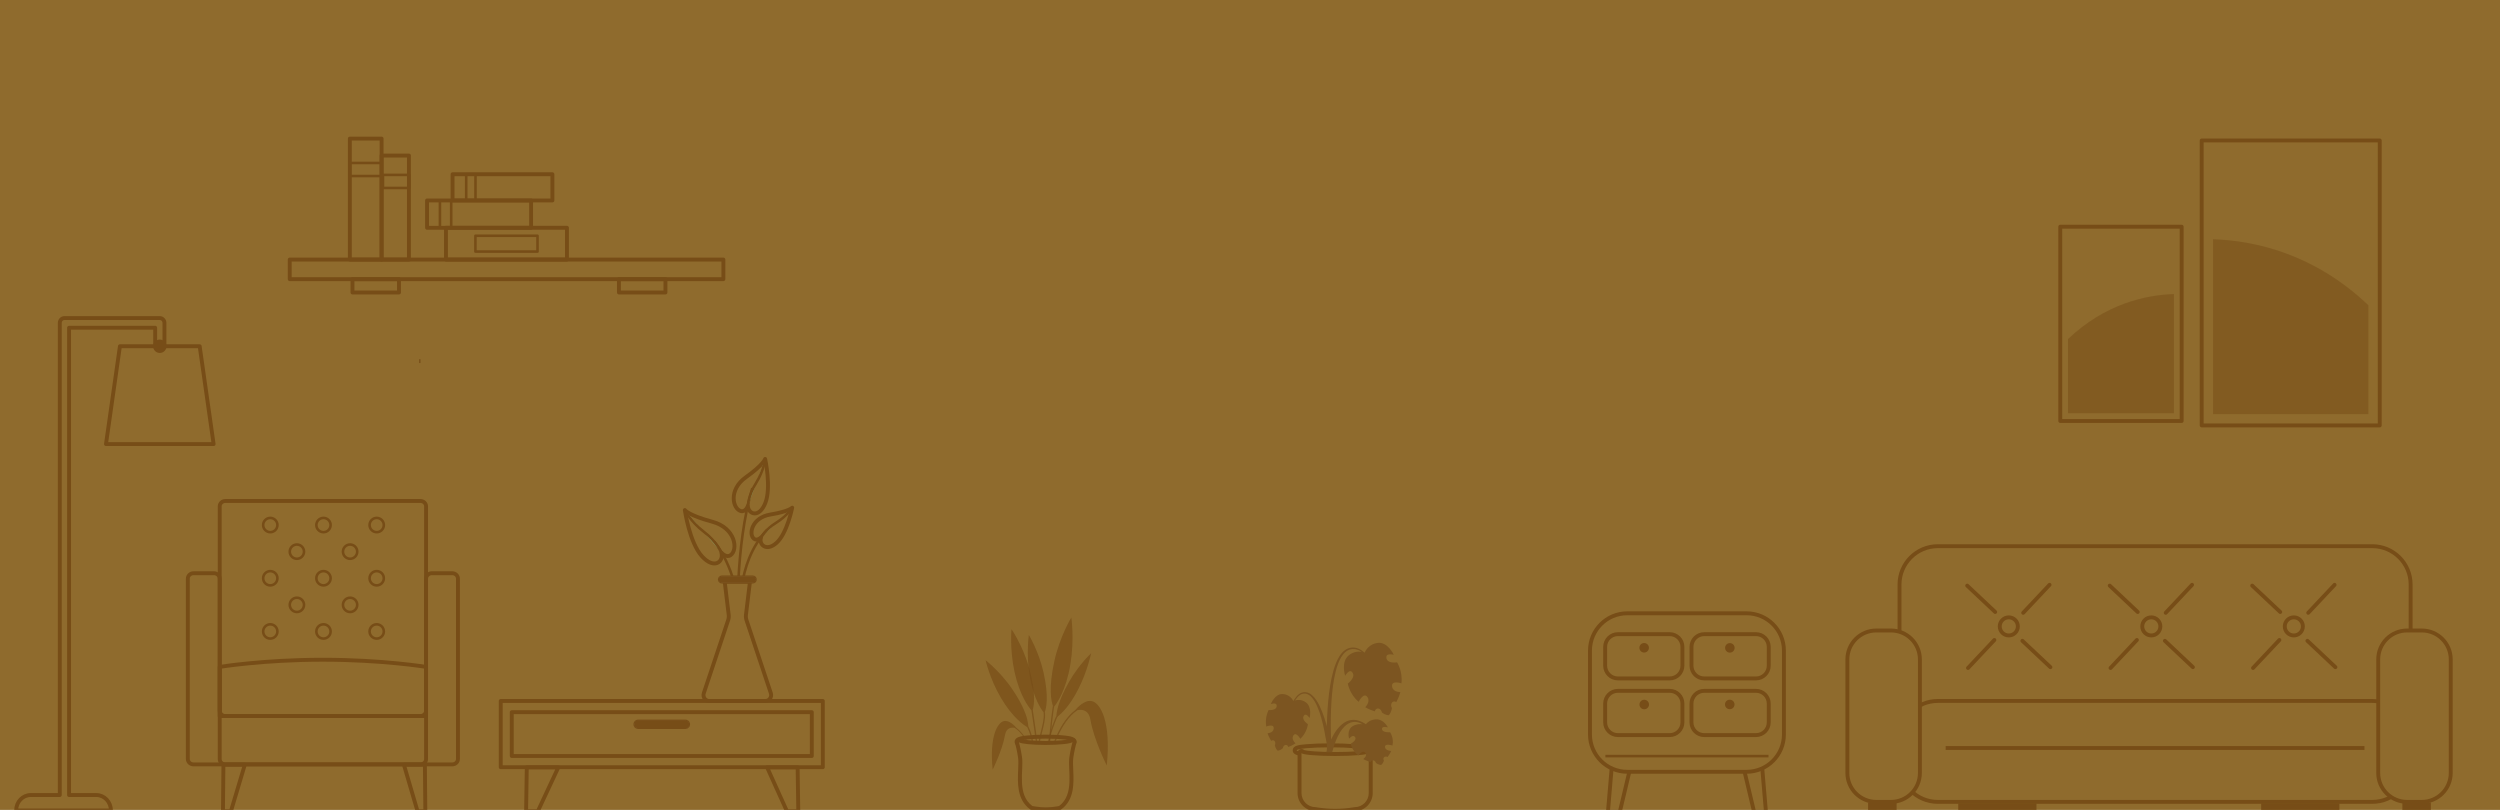 <svg width="1920" height="622" viewBox="0 0 1920 622" fill="none" xmlns="http://www.w3.org/2000/svg">
<rect x="0" y="0" width="1920" height="622" fill="#333333" stroke="none"/>
<g clip-path="url(#clip0_1759_398)">
<rect width="1920" height="622" fill="white"/>
<g clip-path="url(#clip1_1759_398)">
<path d="M1929 -4.097H-38V623.964H1929V-4.097Z" fill="#8F6B2D"/>
<path d="M555.562 199.336H222.516V214.391H555.562V199.336Z" stroke="#774D17" stroke-width="3" stroke-linejoin="round"/>
<path d="M306.418 214.391H270.703V224.631H306.418V214.391Z" stroke="#774D17" stroke-width="3" stroke-linejoin="round"/>
<path d="M511.06 214.391H475.344V224.631H511.06V214.391Z" stroke="#774D17" stroke-width="3" stroke-linejoin="round"/>
<path d="M293.071 106.45H268.667V199.346H293.071V106.45Z" stroke="#774D17" stroke-width="3" stroke-linejoin="round"/>
<path d="M293.071 125.18H268.667V135.207H293.071V125.18Z" stroke="#774D17" stroke-width="2" stroke-linejoin="round"/>
<path d="M314.268 134.341H294.12V144.368H314.268V134.341Z" stroke="#774D17" stroke-width="2" stroke-linejoin="round"/>
<path d="M314.064 119.459H293.071V199.346H314.064V119.459Z" stroke="#774D17" stroke-width="3" stroke-linejoin="round"/>
<path d="M435.424 174.936H342.511V199.336H435.424V174.936Z" stroke="#774D17" stroke-width="3" stroke-linejoin="round"/>
<path d="M412.812 181.054H365.123V193.218H412.812V181.054Z" stroke="#774D17" stroke-width="2" stroke-linejoin="round"/>
<path d="M424.245 133.812H347.571V153.947H424.245V133.812Z" stroke="#774D17" stroke-width="3" stroke-linejoin="round"/>
<path d="M365.174 133.812H358.037V153.947H365.174V133.812Z" stroke="#774D17" stroke-width="2" stroke-linejoin="round"/>
<path d="M407.884 153.957H327.982V174.946H407.884V153.957Z" stroke="#774D17" stroke-width="3" stroke-linejoin="round"/>
<path d="M346.522 153.957H337.868V174.946H346.522V153.957Z" stroke="#774D17" stroke-width="2" stroke-linejoin="round"/>
<path d="M171.589 587.319L171.233 622.946H177.372L188.022 587.319H171.589Z" stroke="#774D17" stroke-width="3" stroke-linejoin="round"/>
<path d="M326.312 587.319L326.659 622.946H320.642L310.196 587.319H326.312Z" stroke="#774D17" stroke-width="3" stroke-linejoin="round"/>
<path d="M322.871 384.751H173.086C170.683 384.751 168.728 386.594 168.728 388.874V582.942C168.728 585.222 170.683 587.064 173.086 587.064H322.871C325.274 587.064 327.229 585.222 327.229 582.942V388.874C327.229 386.594 325.274 384.751 322.871 384.751Z" stroke="#774D17" stroke-width="3" stroke-linejoin="round"/>
<path d="M327.229 512.175C327.229 512.175 293.723 506.668 247.979 506.668C202.235 506.668 168.728 512.175 168.728 512.175V549.941H327.229V512.175Z" stroke="#774D17" stroke-width="3" stroke-linejoin="round"/>
<path d="M327.229 444.412V545.757C327.229 548.068 325.254 549.941 322.81 549.941H173.147C170.704 549.941 168.728 548.068 168.728 545.757V444.412C168.728 442.101 166.753 440.228 164.31 440.228H148.661C146.218 440.228 144.243 442.101 144.243 444.412V582.881C144.243 585.191 146.218 587.064 148.661 587.064H347.296C349.739 587.064 351.714 585.191 351.714 582.881V444.412C351.714 442.101 349.739 440.228 347.296 440.228H331.647C329.204 440.228 327.229 442.101 327.229 444.412Z" stroke="#774D17" stroke-width="3" stroke-linejoin="round"/>
<path d="M213.057 403.237C213.057 406.26 210.604 408.713 207.58 408.713C204.556 408.713 202.102 406.26 202.102 403.237C202.102 400.214 204.556 397.76 207.58 397.76C210.604 397.76 213.057 400.214 213.057 403.237Z" stroke="#774D17" stroke-width="2" stroke-linejoin="round"/>
<path d="M233.491 423.667C233.491 426.69 231.037 429.143 228.013 429.143C224.99 429.143 222.536 426.69 222.536 423.667C222.536 420.643 224.99 418.19 228.013 418.19C231.037 418.19 233.491 420.643 233.491 423.667Z" stroke="#774D17" stroke-width="2" stroke-linejoin="round"/>
<path d="M213.057 444.096C213.057 447.12 210.604 449.573 207.58 449.573C204.556 449.573 202.102 447.12 202.102 444.096C202.102 441.073 204.556 438.62 207.58 438.62C210.604 438.62 213.057 441.073 213.057 444.096Z" stroke="#774D17" stroke-width="2" stroke-linejoin="round"/>
<path d="M253.914 403.237C253.914 406.26 251.461 408.713 248.437 408.713C245.413 408.713 242.959 406.26 242.959 403.237C242.959 400.214 245.413 397.76 248.437 397.76C251.461 397.76 253.914 400.214 253.914 403.237Z" stroke="#774D17" stroke-width="2" stroke-linejoin="round"/>
<path d="M253.914 444.096C253.914 447.12 251.461 449.573 248.437 449.573C245.413 449.573 242.959 447.12 242.959 444.096C242.959 441.073 245.413 438.62 248.437 438.62C251.461 438.62 253.914 441.073 253.914 444.096Z" stroke="#774D17" stroke-width="2" stroke-linejoin="round"/>
<path d="M233.491 464.526C233.491 467.549 231.037 470.003 228.013 470.003C224.99 470.003 222.536 467.549 222.536 464.526C222.536 461.503 224.99 459.05 228.013 459.05C231.037 459.05 233.491 461.503 233.491 464.526Z" stroke="#774D17" stroke-width="2" stroke-linejoin="round"/>
<path d="M253.914 484.956C253.914 487.979 251.461 490.432 248.437 490.432C245.413 490.432 242.959 487.979 242.959 484.956C242.959 481.933 245.413 479.479 248.437 479.479C251.461 479.479 253.914 481.933 253.914 484.956Z" stroke="#774D17" stroke-width="2" stroke-linejoin="round"/>
<path d="M213.057 484.956C213.057 487.979 210.604 490.432 207.58 490.432C204.556 490.432 202.102 487.979 202.102 484.956C202.102 481.933 204.556 479.479 207.58 479.479C210.604 479.479 213.057 481.933 213.057 484.956Z" stroke="#774D17" stroke-width="2" stroke-linejoin="round"/>
<path d="M274.348 423.667C274.348 426.69 271.894 429.143 268.87 429.143C265.847 429.143 263.393 426.69 263.393 423.667C263.393 420.643 265.847 418.19 268.87 418.19C271.894 418.19 274.348 420.643 274.348 423.667Z" stroke="#774D17" stroke-width="2" stroke-linejoin="round"/>
<path d="M294.781 403.237C294.781 406.26 292.328 408.713 289.304 408.713C286.28 408.713 283.826 406.26 283.826 403.237C283.826 400.214 286.28 397.76 289.304 397.76C292.328 397.76 294.781 400.214 294.781 403.237Z" stroke="#774D17" stroke-width="2" stroke-linejoin="round"/>
<path d="M294.781 444.096C294.781 447.12 292.328 449.573 289.304 449.573C286.28 449.573 283.826 447.12 283.826 444.096C283.826 441.073 286.28 438.62 289.304 438.62C292.328 438.62 294.781 441.073 294.781 444.096Z" stroke="#774D17" stroke-width="2" stroke-linejoin="round"/>
<path d="M274.348 464.526C274.348 467.549 271.894 470.003 268.87 470.003C265.847 470.003 263.393 467.549 263.393 464.526C263.393 461.503 265.847 459.05 268.87 459.05C271.894 459.05 274.348 461.503 274.348 464.526Z" stroke="#774D17" stroke-width="2" stroke-linejoin="round"/>
<path d="M294.781 484.956C294.781 487.979 292.328 490.432 289.304 490.432C286.28 490.432 283.826 487.979 283.826 484.956C283.826 481.933 286.28 479.479 289.304 479.479C292.328 479.479 294.781 481.933 294.781 484.956Z" stroke="#774D17" stroke-width="2" stroke-linejoin="round"/>
<path d="M564.348 505.946C564.348 505.946 577.787 453.838 548.547 416.012" stroke="#774D17" stroke-width="2" stroke-linejoin="round"/>
<path d="M554.034 424.42C554.034 424.42 557.72 428.726 561.1 426.354C567.056 422.181 564.898 405.466 547.009 400.672C528.704 395.765 525.955 391.714 525.955 391.714C525.955 391.714 529.528 416.674 539.048 427.179C548.567 437.684 555.948 431.372 554.034 424.42Z" stroke="#774D17" stroke-width="3" stroke-linejoin="round"/>
<path d="M525.955 391.714C525.955 391.714 530.394 400.631 540.514 408.367C550.634 416.104 554.034 424.42 554.034 424.42" fill="#8B995F"/>
<path d="M525.955 391.714C525.955 391.714 530.394 400.631 540.514 408.367C550.634 416.104 554.034 424.42 554.034 424.42" stroke="#774D17" stroke-miterlimit="10"/>
<path d="M525.955 391.714C525.955 391.714 530.394 400.631 540.514 408.367C550.634 416.104 554.034 424.42 554.034 424.42" stroke="#774D17" stroke-width="2" stroke-linejoin="round"/>
<path d="M566.588 480.365C566.588 480.365 564.368 419.29 577.787 374.847" stroke="#774D17" stroke-width="2" stroke-linejoin="round"/>
<path d="M569.123 473.118C569.123 473.118 564.124 433.408 589.312 406.739" stroke="#774D17" stroke-width="2" stroke-linejoin="round"/>
<path d="M572.9 473.433L576.077 447.659H556.458L559.634 473.433C559.807 474.817 559.665 476.222 559.206 477.546L540.514 532.473C539.536 535.354 541.674 538.336 544.719 538.336H587.805C590.85 538.336 592.988 535.354 592.01 532.473L573.318 477.546C572.87 476.222 572.727 474.817 572.89 473.433" fill="#8F6B2D"/>
<path d="M572.9 473.433L576.077 447.659H556.458L559.634 473.433C559.807 474.817 559.665 476.222 559.206 477.546L540.514 532.473C539.536 535.354 541.674 538.336 544.719 538.336H587.805C590.85 538.336 592.988 535.354 592.01 532.473L573.318 477.546C572.87 476.222 572.727 474.817 572.89 473.433" stroke="#774D17" stroke-miterlimit="10"/>
<path d="M572.9 472.13L576.077 445.827H556.458L559.634 472.13C559.807 473.545 559.665 474.97 559.206 476.324L540.514 532.361C539.536 535.293 541.674 538.346 544.719 538.346H587.805C590.85 538.346 592.988 535.303 592.01 532.361L573.318 476.324C572.87 474.98 572.727 473.545 572.89 472.13H572.9Z" stroke="#774D17" stroke-width="3" stroke-linejoin="round"/>
<path d="M578.113 442.458H554.421C552.986 442.458 551.825 443.618 551.825 445.053C551.825 446.489 552.986 447.649 554.421 447.649H578.113C579.548 447.649 580.709 446.489 580.709 445.053C580.709 443.618 579.548 442.458 578.113 442.458Z" fill="white" stroke="#774D17" stroke-miterlimit="10"/>
<path d="M578.113 442.458H554.421C552.986 442.458 551.825 443.618 551.825 445.053C551.825 446.489 552.986 447.649 554.421 447.649H578.113C579.548 447.649 580.709 446.489 580.709 445.053C580.709 443.618 579.548 442.458 578.113 442.458Z" fill="#774D17"/>
<path d="M574.336 388.681C574.336 388.681 572.595 393.444 569.011 392.518C562.709 390.879 559.278 376.191 572.778 366.561C586.594 356.707 587.632 352.453 587.632 352.453C587.632 352.453 592.468 374.511 587.765 386.299C583.071 398.086 574.906 395.114 574.336 388.681Z" stroke="#774D17" stroke-width="3" stroke-linejoin="round"/>
<path d="M587.632 352.442C587.632 352.442 586.706 361.309 580.648 370.979C574.59 380.639 574.346 388.681 574.346 388.681" fill="#8B995F"/>
<path d="M587.632 352.442C587.632 352.442 586.706 361.309 580.648 370.979C574.59 380.639 574.346 388.681 574.346 388.681" stroke="#774D17" stroke-miterlimit="10"/>
<path d="M587.632 352.442C587.632 352.442 586.706 361.309 580.648 370.979C574.59 380.639 574.346 388.681 574.346 388.681" stroke="#774D17" stroke-width="2" stroke-linejoin="round"/>
<path d="M584.496 412.744C584.496 412.744 581.361 415.757 578.948 413.681C574.712 410.037 577.624 397.445 591.654 395.144C605.999 392.783 608.402 389.902 608.402 389.902C608.402 389.902 604.513 409.568 596.449 416.857C588.386 424.155 582.511 417.905 584.496 412.744Z" stroke="#774D17" stroke-width="3" stroke-linejoin="round"/>
<path d="M608.402 389.902C608.402 389.902 604.339 396.376 596.021 401.517C587.714 406.657 584.486 412.744 584.486 412.744" fill="#8B995F"/>
<path d="M608.402 389.902C608.402 389.902 604.339 396.376 596.021 401.517C587.714 406.657 584.486 412.744 584.486 412.744" stroke="#774D17" stroke-miterlimit="10"/>
<path d="M608.402 389.902C608.402 389.902 604.339 396.376 596.021 401.517C587.714 406.657 584.486 412.744 584.486 412.744" stroke="#774D17" stroke-width="2" stroke-linejoin="round"/>
<path d="M526.382 559.367H490.097C488.386 559.367 486.992 557.982 486.992 556.262C486.992 554.542 488.376 553.157 490.097 553.157H526.382C528.093 553.157 529.488 554.542 529.488 556.262C529.488 557.982 528.103 559.367 526.382 559.367Z" fill="white" stroke="#774D17" stroke-miterlimit="10"/>
<path d="M404.565 589.355L404.046 622.946H413.086L428.786 589.355H404.565Z" stroke="#774D17" stroke-width="3" stroke-linejoin="round"/>
<path d="M612.576 589.355L613.085 622.946H604.329L589.149 589.355H612.576Z" stroke="#774D17" stroke-width="3" stroke-linejoin="round"/>
<path d="M631.92 538.346H384.559V589.212H631.92V538.346Z" stroke="#774D17" stroke-width="3" stroke-linejoin="round"/>
<path d="M623.46 546.948H393.03V580.6H623.46V546.948Z" stroke="#774D17" stroke-width="3" stroke-linejoin="round"/>
<path d="M526.382 559.366H490.097C488.386 559.366 486.992 557.982 486.992 556.262C486.992 554.541 488.376 553.157 490.097 553.157H526.382C528.093 553.157 529.488 554.541 529.488 556.262C529.488 557.982 528.103 559.366 526.382 559.366Z" fill="#774D17"/>
<path d="M125.901 269.987C128.144 268.237 128.542 265 126.791 262.758C125.041 260.516 121.803 260.117 119.56 261.868C117.318 263.618 116.919 266.855 118.67 269.097C120.421 271.339 123.658 271.738 125.901 269.987Z" fill="#774D17"/>
<path d="M164.065 341.052H81.394L92.105 265.919H153.355L164.065 341.052Z" stroke="#774D17" stroke-width="3" stroke-linejoin="round"/>
<path d="M122.73 244.277H49.477C47.512 244.277 45.913 245.937 45.913 247.993V610.589H23.596C17.406 610.589 12.397 615.892 12.397 622.437H85.192C85.192 615.892 80.183 610.589 73.993 610.589H53.04V251.708H119.167V264.3H126.293V247.993C126.293 245.937 124.695 244.277 122.73 244.277Z" stroke="#774D17" stroke-width="3" stroke-linejoin="round"/>
<path d="M1356.23 623.272H1347.08L1335.41 574.137H1352.06L1356.23 623.272Z" stroke="#774D17" stroke-width="3" stroke-linejoin="round"/>
<path d="M1234.92 623.272H1244.08L1255.74 574.137H1239.08L1234.92 623.272Z" stroke="#774D17" stroke-width="3" stroke-linejoin="round"/>
<path d="M1341.38 471.01H1249.77C1233.94 471.01 1221.1 483.844 1221.1 499.675V564.069C1221.1 579.9 1233.94 592.734 1249.77 592.734H1341.38C1357.22 592.734 1370.05 579.9 1370.05 564.069V499.675C1370.05 483.844 1357.22 471.01 1341.38 471.01Z" fill="#8F6B2D" stroke="#774D17" stroke-width="3" stroke-linejoin="round"/>
<path d="M1232.93 580.702H1358.22" stroke="#774D17" stroke-width="2" stroke-linejoin="round"/>
<path d="M1242.55 487.033H1282.32C1287.72 487.033 1292.1 491.41 1292.1 496.805V511.259C1292.1 516.654 1287.72 521.031 1282.32 521.031H1242.54C1237.14 521.031 1232.76 516.654 1232.76 511.259V496.805C1232.76 491.41 1237.14 487.033 1242.54 487.033H1242.55Z" fill="#8F6B2D" stroke="#774D17" stroke-width="3" stroke-linejoin="round"/>
<path d="M1262.71 501.161C1264.74 501.161 1266.38 499.521 1266.38 497.497C1266.38 495.473 1264.74 493.832 1262.71 493.832C1260.69 493.832 1259.05 495.473 1259.05 497.497C1259.05 499.521 1260.69 501.161 1262.71 501.161Z" fill="#774D17"/>
<path d="M1308.82 487.033H1348.61C1354.01 487.033 1358.39 491.41 1358.39 496.805V511.259C1358.39 516.654 1354.01 521.031 1348.61 521.031H1308.84C1303.44 521.031 1299.06 516.654 1299.06 511.259V496.805C1299.06 491.41 1303.44 487.033 1308.84 487.033H1308.82Z" fill="#8F6B2D" stroke="#774D17" stroke-width="3" stroke-linejoin="round"/>
<path d="M1332.06 498.537C1332.6 496.587 1331.46 494.567 1329.51 494.026C1327.56 493.484 1325.54 494.626 1325 496.576C1324.45 498.526 1325.6 500.546 1327.55 501.087C1329.5 501.629 1331.52 500.487 1332.06 498.537Z" fill="#774D17"/>
<path d="M1242.55 530.559H1282.32C1287.72 530.559 1292.1 534.936 1292.1 540.331V554.786C1292.1 560.181 1287.72 564.558 1282.32 564.558H1242.54C1237.14 564.558 1232.76 560.181 1232.76 554.786V540.331C1232.76 534.936 1237.14 530.559 1242.54 530.559H1242.55Z" fill="#8F6B2D" stroke="#774D17" stroke-width="3" stroke-linejoin="round"/>
<path d="M1266.31 542.052C1266.85 540.102 1265.71 538.081 1263.76 537.538C1261.81 536.995 1259.79 538.135 1259.25 540.085C1258.7 542.034 1259.84 544.055 1261.79 544.598C1263.74 545.141 1265.76 544.001 1266.31 542.052Z" fill="#774D17"/>
<path d="M1308.82 530.559H1348.61C1354.01 530.559 1358.39 534.936 1358.39 540.331V554.786C1358.39 560.181 1354.01 564.558 1348.61 564.558H1308.82C1303.43 564.558 1299.05 560.181 1299.05 554.786V540.331C1299.05 534.936 1303.43 530.559 1308.82 530.559Z" fill="#8F6B2D" stroke="#774D17" stroke-width="3" stroke-linejoin="round"/>
<path d="M1328.44 544.688C1330.47 544.688 1332.11 543.047 1332.11 541.023C1332.11 539 1330.47 537.359 1328.44 537.359C1326.42 537.359 1324.78 539 1324.78 541.023C1324.78 543.047 1326.42 544.688 1328.44 544.688Z" fill="#774D17"/>
<path d="M1827.63 107.875H1690.9V326.729H1827.63V107.875Z" fill="#8F6B2D" stroke="#774D17" stroke-width="3" stroke-linejoin="round"/>
<path opacity="0.5" d="M1818.93 234.434V318.047H1699.59V183.721C1731.47 184.78 1777.14 194.664 1818.93 234.434Z" fill="#774D17"/>
<path d="M1675.51 174.102H1582.29V323.319H1675.51V174.102Z" fill="#8F6B2D" stroke="#774D17" stroke-width="3" stroke-linejoin="round"/>
<path opacity="0.5" d="M1588.22 260.391V317.395H1669.58V225.812C1647.86 226.535 1616.71 233.274 1588.22 260.391Z" fill="#774D17"/>
<path d="M1369.27 119.816H1364.17C1364.17 124.305 1354.97 128.834 1345.52 133.761C1341.59 135.807 1337.63 137.924 1334.26 140.144C1329.94 142.984 1326.61 145.976 1325.63 149.173C1325.25 150.455 1325.34 151.819 1325.35 153.163C1325.36 154.588 1325.39 156.115 1325.43 157.703C1325.57 162.996 1325.91 168.981 1326.6 174.214C1327.18 178.642 1328.02 182.52 1329.2 184.983C1330.03 186.734 1331.05 187.762 1332.27 187.762H1406.36C1407.58 187.762 1408.6 186.734 1409.44 184.983C1410.62 182.52 1411.45 178.642 1412.03 174.214C1412.72 168.981 1413.06 162.996 1413.2 157.703C1413.24 156.115 1413.27 154.588 1413.28 153.163C1413.29 151.819 1413.4 150.455 1413 149.173C1412.02 145.966 1408.7 142.984 1404.37 140.144C1398.56 136.326 1390.97 132.794 1384.88 129.404C1378.95 126.106 1374.47 122.961 1374.47 119.826H1369.24L1369.27 119.816Z" stroke="#774D17" stroke-width="3" stroke-miterlimit="10"/>
<path d="M1364.17 119.816H1367.42H1371.04H1374.47V99.274H1371.04H1367.42H1364.17V119.816Z" stroke="#774D17" stroke-width="3" stroke-miterlimit="10"/>
<path d="M321.904 277.36H322.922" stroke="#774D17" stroke-width="3" stroke-linejoin="round"/>
<path d="M1369.55 98.714V-9.186" stroke="#774D17" stroke-width="3" stroke-miterlimit="10"/>
<path d="M1472.1 191.07H1467C1467 195.559 1457.8 200.089 1448.35 205.016C1444.42 207.062 1440.46 209.179 1437.09 211.398C1432.77 214.238 1429.44 217.231 1428.46 220.427C1428.08 221.71 1428.17 223.074 1428.18 224.418C1428.19 225.843 1428.22 227.37 1428.26 228.958C1428.4 234.251 1428.74 240.236 1429.43 245.468C1430.01 249.896 1430.85 253.775 1432.03 256.238C1432.86 257.989 1433.88 259.017 1435.1 259.017H1509.19C1510.41 259.017 1511.43 257.989 1512.26 256.238C1513.45 253.775 1514.28 249.896 1514.86 245.468C1515.55 240.236 1515.89 234.251 1516.03 228.958C1516.07 227.37 1516.1 225.843 1516.11 224.418C1516.12 223.074 1516.23 221.71 1515.83 220.427C1514.85 217.221 1511.53 214.238 1507.2 211.398C1501.39 207.581 1493.8 204.049 1487.71 200.659C1481.78 197.361 1477.3 194.216 1477.3 191.081H1472.07L1472.1 191.07Z" stroke="#774D17" stroke-width="3" stroke-miterlimit="10"/>
<path d="M1467 191.07H1470.25H1473.87H1477.3V170.529H1473.87H1470.25H1467V191.07Z" stroke="#774D17" stroke-width="3" stroke-miterlimit="10"/>
<path d="M1472.38 169.969V-27" stroke="#774D17" stroke-width="3" stroke-miterlimit="10"/>
<path d="M1021.7 580.092C1014.75 580.092 1008.23 579.847 1003.31 579.41C995.652 578.728 994.359 577.883 994.359 576.254C994.359 574.625 995.652 573.78 1003.31 573.098C1008.23 572.661 1014.76 572.416 1021.7 572.416C1028.63 572.416 1035.17 572.661 1040.08 573.098C1047.74 573.78 1049.03 574.625 1049.03 576.254C1049.03 577.883 1047.74 578.728 1040.08 579.41C1035.17 579.847 1028.63 580.092 1021.7 580.092Z" fill="#8F6B2D"/>
<path d="M1021.7 573.943C1035.95 573.943 1047.52 574.981 1047.52 576.254C1047.52 577.526 1035.96 578.565 1021.7 578.565C1007.43 578.565 995.876 577.526 995.876 576.254C995.876 574.981 1007.43 573.943 1021.7 573.943ZM1021.7 570.889C1014.71 570.889 1008.13 571.134 1003.17 571.582C997.617 572.08 992.822 572.508 992.822 576.254C992.822 580 997.617 580.438 1003.17 580.926C1008.13 581.374 1014.71 581.618 1021.7 581.618C1028.68 581.618 1035.26 581.374 1040.23 580.926C1045.77 580.427 1050.57 580 1050.57 576.254C1050.57 572.508 1045.77 572.07 1040.23 571.582C1035.26 571.134 1028.68 570.889 1021.7 570.889Z" fill="#774D17"/>
<path d="M823.713 569.688C823.713 571.032 814.438 572.121 803.004 572.121C791.571 572.121 782.296 571.032 782.296 569.688C782.296 568.345 791.571 567.255 803.004 567.255C814.438 567.255 823.713 568.345 823.713 569.688Z" fill="white"/>
<g style="mix-blend-mode:multiply">
<path d="M823.713 569.688C823.713 571.032 814.438 572.121 803.004 572.121C791.571 572.121 782.296 571.032 782.296 569.688C782.296 568.345 791.571 567.255 803.004 567.255C814.438 567.255 823.713 568.345 823.713 569.688Z" fill="#CBD4F4"/>
</g>
<path d="M803.004 573.648C797.415 573.648 792.151 573.393 788.181 572.925C782.642 572.274 780.769 571.459 780.769 569.688C780.769 567.917 782.642 567.103 788.181 566.451C792.151 565.983 797.415 565.728 803.004 565.728C808.594 565.728 813.858 565.983 817.828 566.451C823.377 567.103 825.24 567.917 825.24 569.688C825.24 571.459 823.367 572.274 817.828 572.925C813.858 573.393 808.594 573.648 803.004 573.648Z" fill="#8F6B2D"/>
<path d="M803.004 567.255C814.438 567.255 823.713 568.345 823.713 569.688C823.713 571.032 814.438 572.121 803.004 572.121C791.571 572.121 782.296 571.032 782.296 569.688C782.296 568.345 791.571 567.255 803.004 567.255ZM803.004 564.202C797.354 564.202 792.029 564.466 788.008 564.934C784.312 565.372 779.242 565.963 779.242 569.688C779.242 573.414 784.312 574.004 788.008 574.442C792.029 574.91 797.364 575.175 803.004 575.175C808.645 575.175 813.98 574.91 818.001 574.442C821.697 574.004 826.767 573.414 826.767 569.688C826.767 565.963 821.697 565.372 818.001 564.934C813.98 564.456 808.645 564.202 803.004 564.202Z" fill="#774D17"/>
<g opacity="0.7">
<path d="M802.455 546.754C803.463 544.057 805.652 535.292 801.467 516.613C797.771 500.113 790.156 487.643 790.156 487.643C790.156 487.643 787.997 502.047 790.726 518.731C793.556 535.964 799.512 544.586 801.426 546.978C801.457 547.243 801.487 547.508 801.518 547.752C801.956 551.854 800.551 557.28 799.319 562.074C798.352 565.84 797.425 569.393 797.425 572.04H798.474C798.474 569.525 799.38 566.034 800.327 562.329C801.589 557.453 803.015 551.925 802.556 547.64C802.526 547.355 802.495 547.05 802.455 546.744V546.754Z" fill="#774D17"/>
</g>
<g opacity="0.7">
<path d="M793.312 546.021C793.261 545.726 793.21 545.401 793.149 545.085C794.065 542.174 795.898 532.768 790.421 513.224C789.667 510.526 788.812 507.941 787.916 505.488C786.653 502.057 785.31 498.912 783.996 496.123C783.813 495.726 783.62 495.339 783.436 494.952C779.914 487.674 776.829 483.175 776.829 483.175C776.829 483.175 775.342 498.556 779.17 516.064C783.131 534.163 789.922 542.947 792.08 545.38C792.131 545.655 792.172 545.93 792.212 546.194C793.312 553.035 795.837 570.248 796.183 576.844L797.293 576.783C796.947 570.146 794.412 552.872 793.312 546.021Z" fill="#774D17"/>
</g>
<g opacity="0.7">
<path d="M790.125 558.593C789.993 558.338 789.85 558.074 789.708 557.799C789.698 556.822 789.565 555.132 788.965 552.699C788.832 552.149 788.669 551.559 788.486 550.928C788.395 550.612 788.293 550.286 788.181 549.951C787.967 549.279 787.723 548.576 787.437 547.823C787.152 547.07 786.847 546.286 786.491 545.462C784.739 541.329 782.052 536.198 777.928 530.03C775.291 526.07 772.471 522.528 769.794 519.474C768.898 518.456 768.022 517.489 767.167 516.583C766.597 515.982 766.037 515.402 765.497 514.852C764.683 514.028 763.909 513.254 763.166 512.552C762.433 511.85 761.74 511.208 761.109 510.628C760.692 510.241 760.294 509.885 759.918 509.559C759.541 509.234 759.205 508.938 758.9 508.674C757.668 507.615 756.945 507.065 756.945 507.065C756.945 507.065 760.111 521.286 768.674 535.873C777.511 550.938 786.175 556.832 788.822 558.389C788.944 558.623 789.066 558.857 789.178 559.081C792.559 565.667 794.086 577.302 792.721 586.148L793.75 586.311C795.145 577.282 793.567 565.372 790.095 558.613L790.125 558.593Z" fill="#774D17"/>
</g>
<g opacity="0.7">
<path d="M822.786 474.227C822.786 474.227 814.041 488.549 809.795 507.503C805.041 528.707 807.443 538.794 808.614 542.011C807.8 547.314 806.517 557.249 805.092 574.167L806.13 574.259C807.515 557.901 808.747 548.108 809.561 542.713C811.404 540.494 818.724 530.61 822.115 509.936C825.261 490.779 822.776 474.227 822.776 474.227H822.786Z" fill="#774D17"/>
</g>
<g opacity="0.7">
<path d="M836.022 503.625C835.747 503.91 835.452 504.215 835.136 504.561C834.821 504.907 834.474 505.274 834.118 505.671C833.762 506.068 833.385 506.495 832.988 506.943C832.795 507.167 832.591 507.401 832.387 507.635C831.98 508.114 831.552 508.613 831.115 509.142C830.677 509.671 830.229 510.221 829.771 510.801C829.313 511.381 828.844 511.982 828.366 512.603C828.132 512.918 827.887 513.234 827.643 513.56C826.442 515.178 825.199 516.949 823.967 518.843C822.98 520.359 822.003 521.958 821.046 523.627C812.28 538.977 811.353 547.447 811.312 550.022L810.915 550.582L810.864 550.673C810.803 550.806 804.919 563.774 804.318 574.187L805.356 574.249C805.926 564.344 811.404 551.997 811.791 551.152L812.636 549.981C813.99 548.933 816.301 546.907 819.111 543.436C821.84 540.077 825.037 535.384 828.284 528.941C835.279 515.097 837.997 501.681 837.997 501.681C837.997 501.681 837.264 502.363 836.032 503.635L836.022 503.625Z" fill="#774D17"/>
</g>
<g opacity="0.7">
<path d="M838.577 538.458C833.11 537.206 827.449 543.344 825.739 545.39C819.773 549.828 815.405 556.801 812.554 562.603C808.411 571.032 806.466 578.87 806.446 578.951L807.464 579.196C807.535 578.921 813.674 554.46 827.612 545.35C830.789 544.759 836.134 545.004 837.458 552.821C840.023 567.948 849.991 587.95 849.991 587.95C853.472 554.206 845.114 539.944 838.577 538.458Z" fill="#774D17"/>
</g>
<g opacity="0.7">
<path d="M790.563 571.989C788.415 567.622 785.126 562.369 780.636 559.031C779.354 557.494 775.088 552.872 770.975 553.809C766.047 554.928 759.755 565.668 762.382 591.075C762.382 591.075 769.885 576.01 771.82 564.619C772.817 558.735 776.839 558.542 779.231 558.99C789.728 565.851 794.351 584.265 794.401 584.469L795.165 584.285C795.155 584.224 793.689 578.32 790.573 571.979L790.563 571.989Z" fill="#774D17"/>
</g>
<path d="M803.249 621.592C800.653 621.592 798.026 621.389 795.46 620.982L792.589 620.524C792.345 620.483 792.111 620.391 791.917 620.239C782.52 613.256 783.039 601.112 783.457 591.35C783.609 587.756 783.762 584.367 783.396 581.71C782.724 576.834 781.471 571.867 781.105 570.462C780.942 569.841 781.186 569.179 781.716 568.813C781.98 568.63 782.276 568.548 782.581 568.548C782.886 568.548 783.202 568.64 783.467 568.833C784.546 569.566 791.938 570.584 803.004 570.584C814.071 570.584 821.168 569.607 822.471 568.874C822.766 568.497 823.204 568.294 823.672 568.294C823.856 568.294 824.029 568.324 824.212 568.395C824.945 568.67 825.352 569.464 825.148 570.218C824.884 571.225 823.509 576.488 822.786 581.72C822.42 584.377 822.562 587.767 822.725 591.36C823.143 601.122 823.672 613.266 814.265 620.249C814.082 620.391 813.858 620.483 813.634 620.524L812.218 620.778C809.266 621.318 806.242 621.592 803.239 621.592H803.249Z" fill="#8F6B2D"/>
<path d="M823.682 569.831C823.438 570.767 822.023 576.172 821.28 581.517C819.885 591.604 825.454 610.039 813.359 619.027L811.944 619.282C809.072 619.811 806.161 620.065 803.249 620.065C800.724 620.065 798.199 619.872 795.705 619.475L792.833 619.017C780.738 610.029 786.307 591.594 784.913 581.506C784.23 576.539 782.958 571.5 782.581 570.075C784.2 571.235 792.732 572.111 803.015 572.111C814.041 572.111 823.061 571.093 823.682 569.821M823.682 566.777C823.55 566.777 823.418 566.777 823.285 566.807C822.807 566.869 822.359 567.042 821.982 567.306C821.85 567.398 821.717 567.5 821.595 567.612C819.895 568.233 813.186 569.078 803.015 569.078C792.844 569.078 785.625 568.172 784.261 567.54C783.752 567.205 783.172 567.042 782.581 567.042C781.991 567.042 781.37 567.225 780.85 567.581C779.791 568.314 779.303 569.627 779.629 570.869C779.995 572.253 781.227 577.139 781.889 581.944C782.235 584.458 782.092 587.787 781.94 591.309C781.502 601.427 780.962 614.019 791.011 621.491C791.408 621.786 791.866 621.979 792.355 622.061L795.226 622.519C797.873 622.936 800.571 623.15 803.249 623.15C806.344 623.15 809.449 622.865 812.493 622.315L813.908 622.061C814.367 621.979 814.804 621.786 815.181 621.511C825.23 614.05 824.69 601.458 824.253 591.329C824.1 587.807 823.957 584.479 824.303 581.964C824.986 577.027 826.268 572.029 826.594 570.777C826.686 570.492 826.737 570.177 826.737 569.861C826.737 568.253 825.495 566.94 823.917 566.818C823.835 566.818 823.754 566.818 823.672 566.818L823.682 566.777Z" fill="#774D17"/>
<g style="mix-blend-mode:multiply" opacity="0.5">
<path d="M1013.04 580.611C1015.17 580.611 1017.23 580.59 1019.21 580.539C1007.93 580.295 999.562 579.379 999.562 578.3V580.275C1003.49 580.488 1008.1 580.611 1013.05 580.611H1013.04Z" fill="#CBD4F4"/>
</g>
<path d="M1025.38 622.692C1020.82 622.692 1016.23 622.346 1011.72 621.653L1010.26 621.43C1003.5 621.368 998.025 615.851 998.025 609.072V578.3C998.025 577.455 998.707 576.773 999.552 576.773C1000.07 576.773 1000.53 577.028 1000.8 577.425C1002.59 578.147 1011.71 579.084 1025.37 579.084C1039.03 579.084 1048.15 578.147 1049.94 577.414C1050.21 577.028 1050.67 576.763 1051.19 576.763C1052.04 576.763 1052.72 577.445 1052.72 578.29V609.062C1052.72 615.831 1047.24 621.348 1040.48 621.419L1039.2 621.623C1034.65 622.325 1029.99 622.692 1025.38 622.692Z" fill="#8F6B2D"/>
<path d="M1051.19 578.3V609.072C1051.19 615.057 1046.34 619.903 1040.36 619.903L1038.96 620.116C1034.46 620.819 1029.92 621.165 1025.38 621.165C1020.84 621.165 1016.4 620.819 1011.95 620.137L1010.38 619.892C1004.4 619.892 999.552 615.047 999.552 609.062V578.29C999.552 579.562 1011.11 580.601 1025.37 580.601C1039.63 580.601 1051.19 579.562 1051.19 578.29M1051.19 575.246C1050.38 575.246 1049.63 575.572 1049.08 576.091C1046.86 576.722 1038.43 577.557 1025.38 577.557C1012.33 577.557 1003.9 576.722 1001.68 576.091C1001.13 575.572 1000.39 575.246 999.572 575.246C997.882 575.246 996.518 576.61 996.518 578.3V609.072C996.518 616.645 1002.62 622.824 1010.16 622.956L1011.5 623.16C1016.09 623.862 1020.76 624.219 1025.39 624.219C1030.02 624.219 1034.81 623.852 1039.44 623.14L1040.61 622.956C1048.16 622.824 1054.25 616.645 1054.25 609.072V578.3C1054.25 576.61 1052.88 575.246 1051.19 575.246Z" fill="#774D17"/>
<path d="M1076.3 524.838C1077.43 515.514 1072.95 508.674 1072.95 508.674C1072.95 508.674 1064.68 510.089 1064.72 504.633C1064.74 501.314 1070.43 502.892 1070.43 502.892C1070.43 502.892 1065.8 492.753 1058 493.741C1051.57 494.555 1048.76 499.543 1047.97 501.273H1047.95C1047.71 501.049 1047.46 500.826 1047.21 500.612C1046.44 499.96 1045.6 499.36 1044.71 498.861C1042.93 497.853 1040.87 497.222 1038.76 497.293C1038.64 497.293 1038.52 497.314 1038.39 497.314C1037.47 497.375 1036.55 497.558 1035.68 497.853C1034.69 498.189 1033.75 498.698 1032.9 499.309C1031.19 500.541 1029.87 502.169 1028.76 503.869C1027.66 505.589 1026.78 507.412 1026.02 509.285C1025.26 511.147 1024.63 513.061 1024.08 514.985C1022.98 518.833 1022.17 522.752 1021.53 526.681C1020.27 534.549 1019.62 542.489 1019.25 550.419C1019.14 552.872 1019.07 555.336 1019.01 557.789C1018.87 557.249 1018.72 556.71 1018.57 556.17C1017.66 552.974 1016.65 549.798 1015.43 546.683C1014.2 543.579 1012.81 540.515 1010.91 537.695C1009.97 536.29 1008.89 534.946 1007.56 533.817C1006.25 532.697 1004.62 531.791 1002.83 531.598C1002.4 531.557 1001.96 531.547 1001.54 531.577C1001.53 531.577 1001.52 531.577 1001.51 531.577C1001.06 531.608 1000.62 531.689 1000.18 531.811C999.318 532.045 998.523 532.463 997.811 532.951C996.385 533.959 995.286 535.282 994.349 536.677C994.115 537.033 993.891 537.389 993.667 537.756C993.555 537.949 993.443 538.153 993.331 538.346C992.608 537.013 990.195 533.338 985.217 533.012C979.118 532.615 976.003 540.698 976.003 540.698C976.003 540.698 980.34 539.212 980.513 541.777C980.798 546.001 974.323 545.299 974.323 545.299C974.323 545.299 971.177 550.816 972.49 557.992C972.49 557.992 978.823 555.366 978.171 559.794C977.693 563.011 973.468 563.133 973.468 563.133C973.468 563.133 974.404 566.054 976.278 568.966C976.817 568.528 977.499 568.375 978.12 568.599C979.21 568.996 979.749 570.401 979.322 571.745C979.25 571.958 979.159 572.162 979.057 572.345C979.495 574.177 980.34 575.837 981.236 576.498C981.236 576.498 983.16 576.519 985.237 574.574C985.257 574.361 985.298 574.137 985.369 573.923C985.797 572.579 987.029 571.806 988.128 572.203C988.76 572.427 989.197 572.997 989.381 573.689C992.537 572.589 994.95 570.879 994.95 570.879C994.95 570.879 991.661 568.049 993.127 565.189C995.143 561.25 998.666 567.439 998.666 567.439C1003.82 562.593 1004.48 556.18 1004.48 556.18C1004.48 556.18 998.941 552.546 1001.59 549.381C1003.2 547.457 1005.78 551.447 1005.78 551.447C1005.78 551.447 1007.94 543.019 1002.88 539.385C999.633 537.054 996.457 537.389 994.594 537.929C994.756 537.674 994.919 537.42 995.092 537.176C996.019 535.863 997.088 534.641 998.381 533.766C998.523 533.674 998.666 533.582 998.809 533.501C998.859 533.47 998.91 533.45 998.951 533.42C999.053 533.369 999.155 533.318 999.256 533.267C999.348 533.226 999.44 533.175 999.542 533.135C999.633 533.094 999.715 533.063 999.806 533.023C999.908 532.982 1000.01 532.951 1000.11 532.921C1000.14 532.911 1000.18 532.9 1000.21 532.89C1000.57 532.778 1000.94 532.707 1001.3 532.677C1001.76 532.636 1002.23 532.636 1002.7 532.717C1004.19 532.941 1005.55 533.766 1006.68 534.835C1007.82 535.903 1008.77 537.196 1009.59 538.56C1011.24 541.298 1012.46 544.322 1013.51 547.396C1014.19 549.401 1015.13 552.485 1016.14 556.801C1016.87 559.977 1017.49 563.184 1018.02 566.411C1018.43 568.894 1018.79 569.607 1019.09 572.091C1019.09 572.223 1019.09 574.147 1019.1 574.279V573.292C1019.14 573.699 1019.05 574.483 1019.09 574.89C1018.94 575.368 1018.99 576.396 1018.89 576.743C1018.89 576.743 1018.89 576.763 1018.88 576.783C1018.87 576.834 1018.85 576.875 1018.83 576.916C1018.82 576.956 1018.81 576.997 1018.8 577.028C1018.79 577.068 1018.78 577.109 1018.77 577.15C1018.77 577.18 1018.75 577.221 1018.74 577.251C1018.72 577.333 1018.7 577.404 1018.68 577.465V577.486C1018.68 577.516 1018.66 577.547 1018.66 577.567C1018.66 577.577 1018.66 577.598 1018.65 577.608C1018.65 577.628 1018.65 577.649 1018.64 577.659C1018.64 577.679 1018.64 577.689 1018.63 577.699C1018.63 577.699 1018.63 577.71 1018.63 577.72C1018.63 577.73 1018.71 577.699 1018.71 577.699H1023.11C1030.18 550.531 1041.82 553.269 1046.3 556.231C1044.42 555.956 1041.74 556.018 1039.02 557.595C1033.96 560.527 1036.12 567.306 1036.12 567.306C1036.12 567.306 1038.71 564.1 1040.32 565.647C1042.96 568.192 1037.43 571.124 1037.43 571.124C1037.43 571.124 1038.09 576.284 1043.24 580.193C1043.24 580.193 1046.76 575.205 1048.78 578.381C1050.24 580.682 1046.96 582.962 1046.96 582.962C1046.96 582.962 1049.37 584.336 1052.52 585.222C1052.71 584.662 1053.15 584.204 1053.78 584.021C1054.87 583.705 1056.1 584.326 1056.54 585.405C1056.61 585.578 1056.65 585.751 1056.67 585.934C1058.74 587.502 1060.67 587.482 1060.67 587.482C1061.57 586.952 1062.41 585.609 1062.85 584.133C1062.74 583.98 1062.64 583.827 1062.58 583.644C1062.16 582.565 1062.7 581.425 1063.78 581.109C1064.42 580.926 1065.09 581.059 1065.63 581.405C1067.5 579.063 1068.44 576.712 1068.44 576.712C1068.44 576.712 1064.21 576.62 1063.73 574.025C1063.08 570.452 1069.41 572.569 1069.41 572.569C1070.73 566.787 1067.58 562.349 1067.58 562.349C1067.58 562.349 1061.11 562.919 1061.39 559.519C1061.57 557.453 1065.9 558.644 1065.9 558.644C1065.9 558.644 1062.79 552.139 1056.69 552.455C1052.45 552.679 1050.08 554.847 1049.02 556.16C1035.38 547.05 1026.73 558.542 1022.28 567.937C1022.2 566.065 1022.15 564.192 1022.11 562.319C1022.03 558.389 1022.02 554.45 1022.09 550.511C1022.24 542.642 1022.66 534.784 1023.7 526.996C1024.22 523.108 1024.9 519.24 1025.87 515.463C1026.36 513.57 1026.92 511.707 1027.6 509.895C1028.28 508.083 1029.08 506.312 1030.06 504.673C1031.05 503.045 1032.24 501.518 1033.72 500.388C1034.46 499.828 1035.27 499.36 1036.13 499.044C1036.34 498.963 1036.55 498.902 1036.76 498.83C1036.95 498.78 1037.13 498.729 1037.32 498.688C1037.34 498.688 1037.37 498.678 1037.4 498.668C1037.82 498.576 1038.25 498.515 1038.69 498.474C1038.74 498.474 1038.8 498.464 1038.85 498.454C1040.7 498.332 1042.59 498.841 1044.27 499.726C1044.8 500.001 1045.31 500.327 1045.8 500.663C1043.33 500.225 1039.54 500.296 1035.85 503.299C1029.63 508.368 1033.06 519.016 1033.06 519.016C1033.06 519.016 1036.07 513.692 1038.29 516.044C1041.94 519.901 1035.1 525.001 1035.1 525.001C1035.1 525.001 1036.46 533.185 1043.45 539.008C1043.45 539.008 1047.49 530.783 1050.4 535.69C1052.5 539.252 1048.5 543.141 1048.5 543.141C1048.5 543.141 1051.74 545.146 1055.87 546.317C1056.06 545.411 1056.58 544.647 1057.37 544.311C1058.75 543.721 1060.38 544.607 1061.05 546.307C1061.15 546.581 1061.22 546.856 1061.27 547.131C1064.09 549.462 1066.56 549.289 1066.56 549.289C1067.65 548.373 1068.62 546.164 1069.04 543.782C1068.89 543.558 1068.75 543.304 1068.64 543.029C1067.99 541.339 1068.57 539.486 1069.93 538.896C1070.73 538.55 1071.6 538.713 1072.34 539.222C1074.52 535.333 1075.48 531.516 1075.48 531.516C1075.48 531.516 1070.05 531.699 1069.18 527.597C1067.99 521.958 1076.34 524.838 1076.34 524.838H1076.3Z" fill="#7C5521"/>
<path d="M1821.91 419.473H1488.27C1472.01 419.473 1458.82 432.653 1458.82 448.911V518.975C1458.82 535.234 1472.01 548.414 1488.27 548.414H1821.91C1838.18 548.414 1851.36 535.234 1851.36 518.975V448.911C1851.36 432.653 1838.18 419.473 1821.91 419.473Z" stroke="#774D17" stroke-width="3" stroke-linejoin="round"/>
<path d="M1821.91 538.326H1488.27C1472.01 538.326 1458.82 551.506 1458.82 567.764V586.403C1458.82 602.661 1472.01 615.841 1488.27 615.841H1821.91C1838.18 615.841 1851.36 602.661 1851.36 586.403V567.764C1851.36 551.506 1838.18 538.326 1821.91 538.326Z" fill="#8F6B2D" stroke="#774D17" stroke-width="3" stroke-linejoin="round"/>
<path d="M1494.27 574.473H1815.91" stroke="#774D17" stroke-width="3" stroke-linejoin="round"/>
<path d="M1859.96 484.213H1848.67C1836.41 484.213 1826.47 494.153 1826.47 506.414V593.64C1826.47 605.901 1836.41 615.841 1848.67 615.841H1859.96C1872.23 615.841 1882.17 605.901 1882.17 593.64V506.414C1882.17 494.153 1872.23 484.213 1859.96 484.213Z" fill="#8F6B2D" stroke="#774D17" stroke-width="3" stroke-linejoin="round"/>
<path d="M1452.28 484.213H1440.99C1428.72 484.213 1418.78 494.153 1418.78 506.414V593.64C1418.78 605.901 1428.72 615.841 1440.99 615.841H1452.28C1464.54 615.841 1474.48 605.901 1474.48 593.64V506.414C1474.48 494.153 1464.54 484.213 1452.28 484.213Z" fill="#8F6B2D" stroke="#774D17" stroke-width="3" stroke-linejoin="round"/>
<path d="M1510.81 449.766L1532.31 470.003" stroke="#774D17" stroke-width="3" stroke-linecap="round" stroke-linejoin="round"/>
<path d="M1553.19 492.143L1574.7 512.379" stroke="#774D17" stroke-width="3" stroke-linecap="round" stroke-linejoin="round"/>
<path d="M1574.06 449.135L1553.82 470.634" stroke="#774D17" stroke-width="3" stroke-linecap="round" stroke-linejoin="round"/>
<path d="M1531.68 491.512L1511.44 513.01" stroke="#774D17" stroke-width="3" stroke-linecap="round" stroke-linejoin="round"/>
<path d="M1542.76 488.03C1546.6 488.03 1549.71 484.918 1549.71 481.078C1549.71 477.238 1546.6 474.125 1542.76 474.125C1538.92 474.125 1535.8 477.238 1535.8 481.078C1535.8 484.918 1538.92 488.03 1542.76 488.03Z" stroke="#774D17" stroke-width="3" stroke-linecap="round" stroke-linejoin="round"/>
<path d="M1620.26 449.766L1641.76 470.003" stroke="#774D17" stroke-width="3" stroke-linecap="round" stroke-linejoin="round"/>
<path d="M1662.64 492.143L1684.14 512.379" stroke="#774D17" stroke-width="3" stroke-linecap="round" stroke-linejoin="round"/>
<path d="M1683.51 449.135L1663.27 470.634" stroke="#774D17" stroke-width="3" stroke-linecap="round" stroke-linejoin="round"/>
<path d="M1641.13 491.512L1620.89 513.01" stroke="#774D17" stroke-width="3" stroke-linecap="round" stroke-linejoin="round"/>
<path d="M1652.2 488.03C1656.05 488.03 1659.16 484.918 1659.16 481.078C1659.16 477.238 1656.05 474.125 1652.2 474.125C1648.36 474.125 1645.25 477.238 1645.25 481.078C1645.25 484.918 1648.36 488.03 1652.2 488.03Z" stroke="#774D17" stroke-width="3" stroke-linecap="round" stroke-linejoin="round"/>
<path d="M1729.7 449.766L1751.21 470.003" stroke="#774D17" stroke-width="3" stroke-linecap="round" stroke-linejoin="round"/>
<path d="M1772.09 492.143L1793.59 512.379" stroke="#774D17" stroke-width="3" stroke-linecap="round" stroke-linejoin="round"/>
<path d="M1792.96 449.135L1772.72 470.634" stroke="#774D17" stroke-width="3" stroke-linecap="round" stroke-linejoin="round"/>
<path d="M1750.58 491.512L1730.34 513.01" stroke="#774D17" stroke-width="3" stroke-linecap="round" stroke-linejoin="round"/>
<path d="M1761.65 488.03C1765.49 488.03 1768.61 484.918 1768.61 481.078C1768.61 477.238 1765.49 474.125 1761.65 474.125C1757.81 474.125 1754.7 477.238 1754.7 481.078C1754.7 484.918 1757.81 488.03 1761.65 488.03Z" stroke="#774D17" stroke-width="3" stroke-linecap="round" stroke-linejoin="round"/>
<path d="M1456.59 616.33H1434.7V626H1456.59V616.33Z" fill="#774D17"/>
<path d="M1866.89 616.33H1845.01V626H1866.89V616.33Z" fill="#774D17"/>
<path d="M1564.01 616.839H1503.94V626H1564.01V616.839Z" fill="#774D17"/>
<path d="M1796.64 616.839H1736.58V626H1796.64V616.839Z" fill="#774D17"/>
</g>
<rect x="1284" y="-18" width="262" height="329" fill="#8F6B2D"/>
</g>
<defs>
<clipPath id="clip0_1759_398">
<rect width="1920" height="622" fill="white"/>
</clipPath>
<clipPath id="clip1_1759_398">
<rect width="1967" height="653" fill="white" transform="translate(-38 -27)"/>
</clipPath>
</defs>
</svg>
